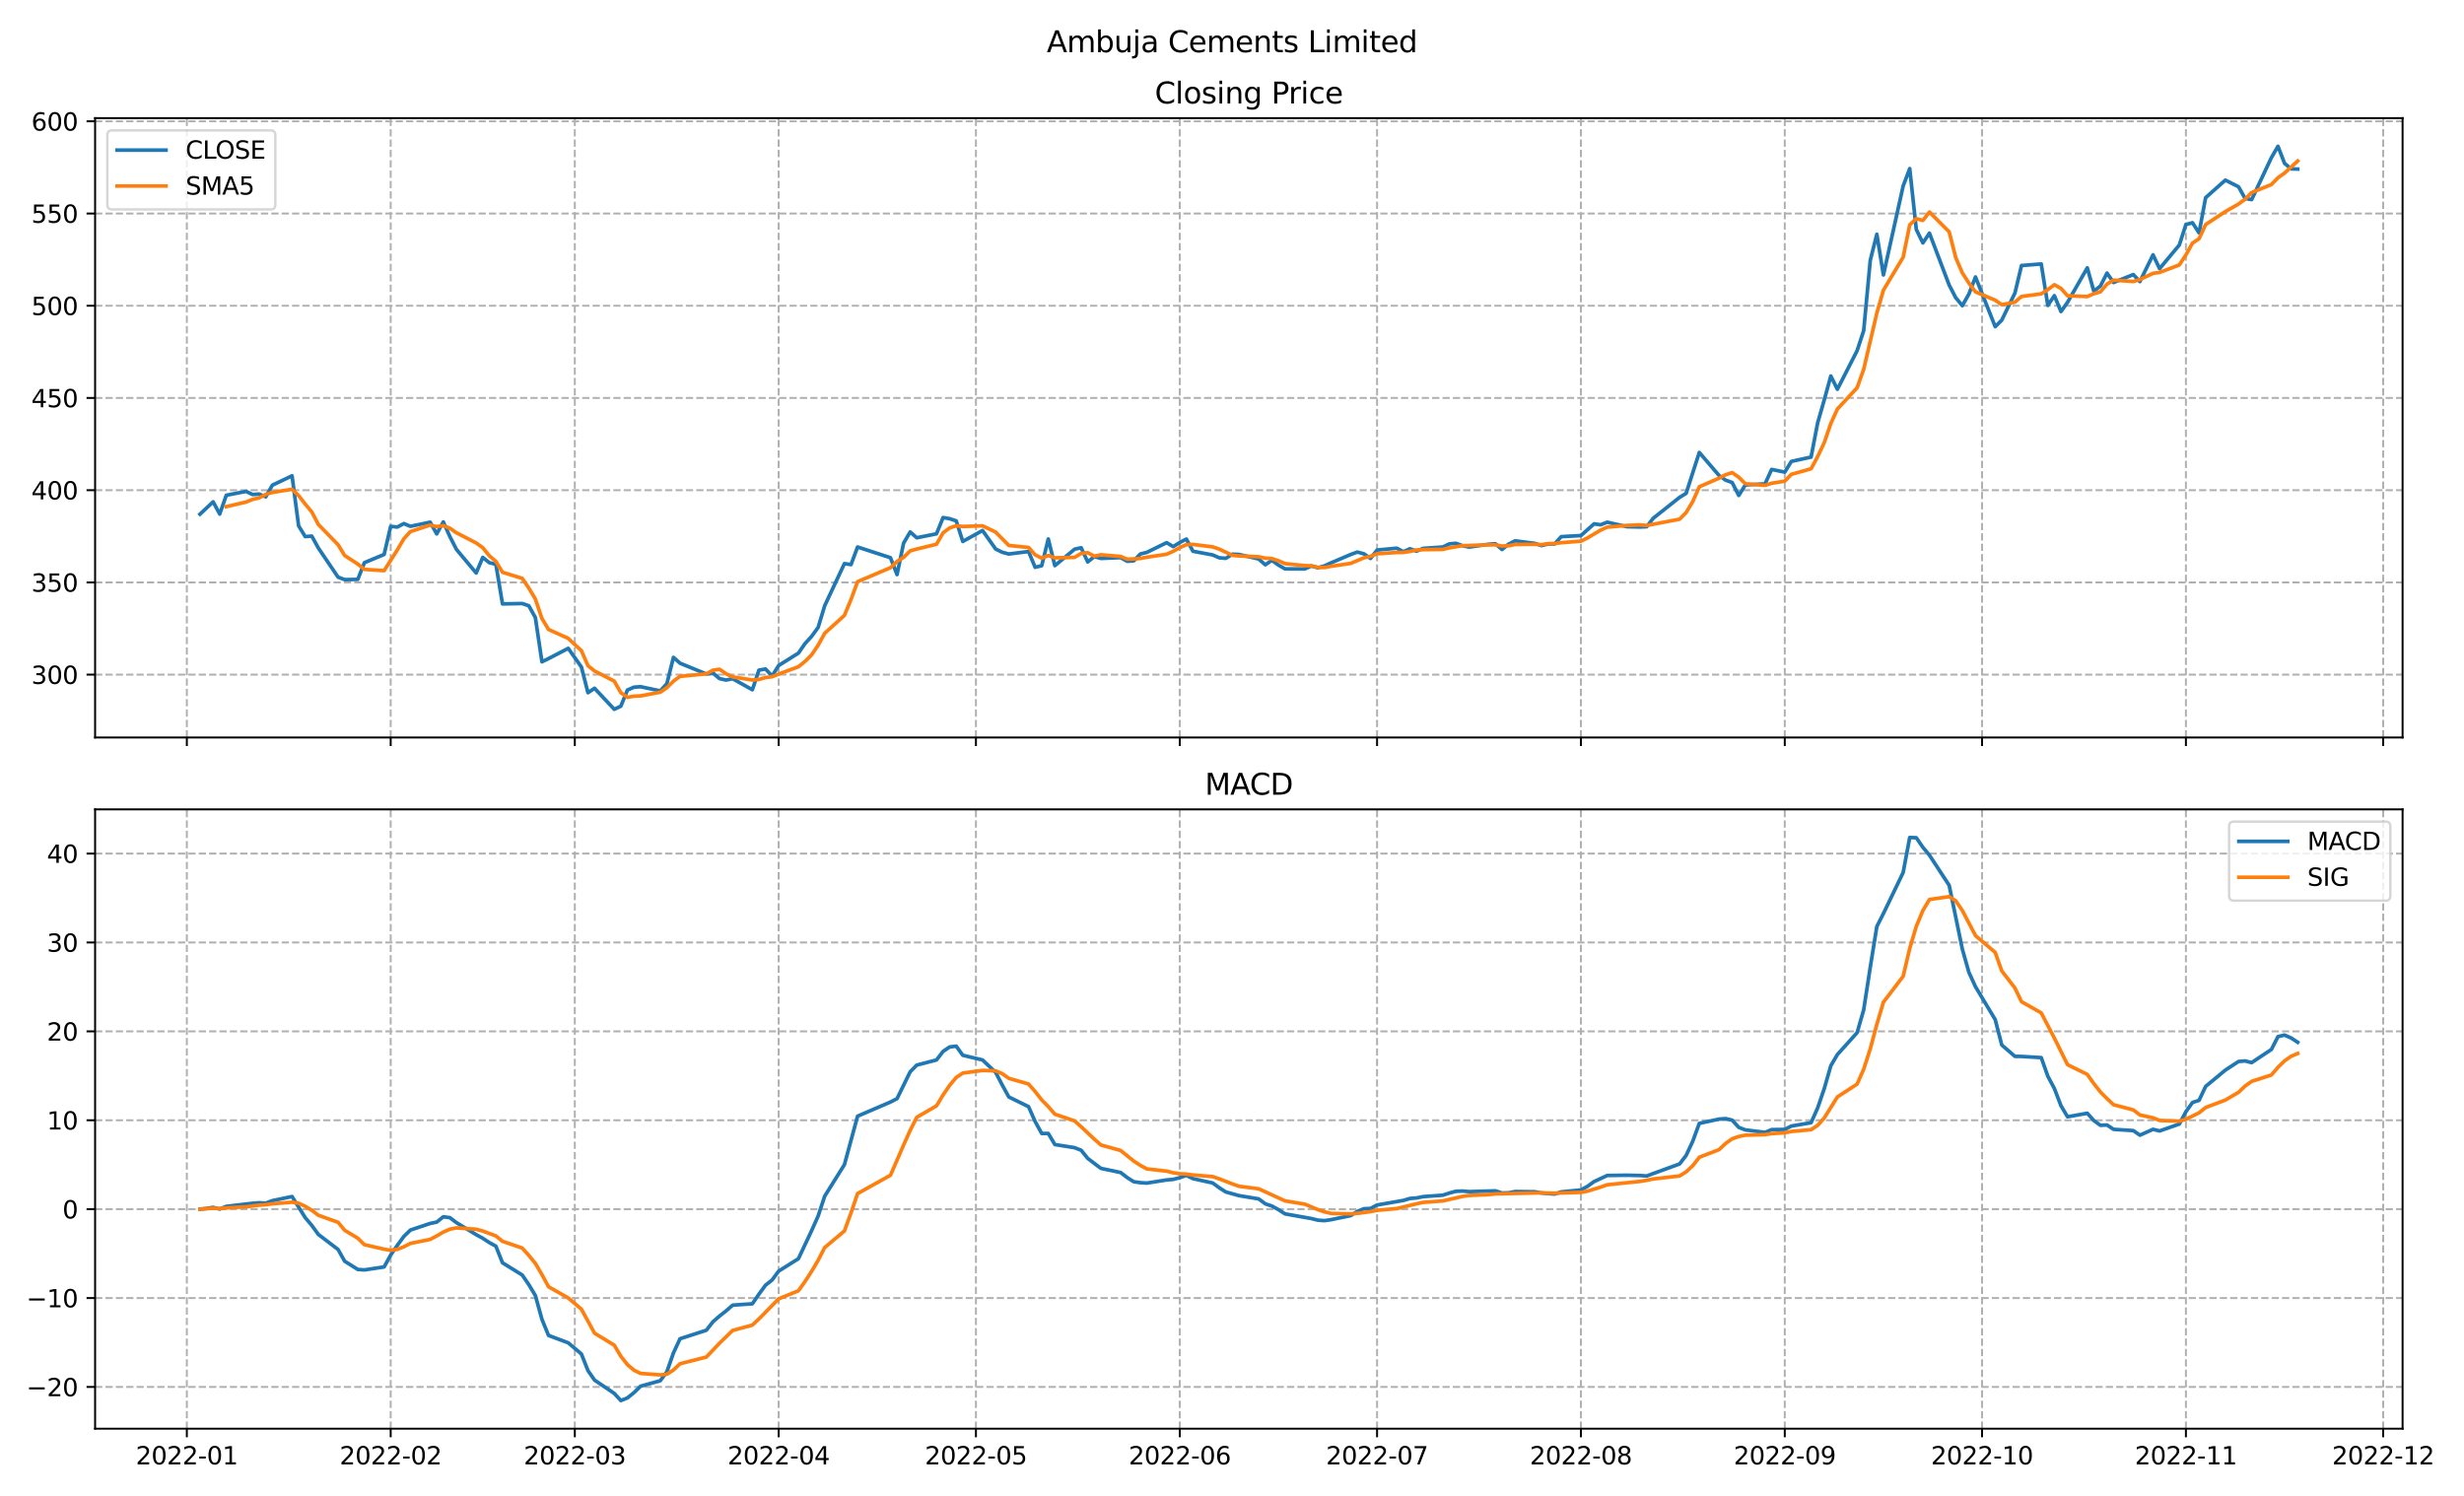 <?xml version="1.0" encoding="utf-8" standalone="no"?>
<!DOCTYPE svg PUBLIC "-//W3C//DTD SVG 1.1//EN"
  "http://www.w3.org/Graphics/SVG/1.1/DTD/svg11.dtd">
<svg xmlns:xlink="http://www.w3.org/1999/xlink" width="1008pt" height="612pt" viewBox="0 0 1008 612" xmlns="http://www.w3.org/2000/svg" version="1.1">
 <defs>
  <style type="text/css">*{stroke-linejoin: round; stroke-linecap: butt}</style>
 </defs>
 <g id="figure_1">
  <g id="patch_1">
   <path d="M 0 612 
L 1008 612 
L 1008 0 
L 0 0 
z
" style="fill: #ffffff"/>
  </g>
  <g id="axes_1">
   <g id="patch_2">
    <path d="M 38.905 301.718 
L 982.876 301.718 
L 982.876 48.332 
L 38.905 48.332 
z
" style="fill: #ffffff"/>
   </g>
   <g id="matplotlib.axis_1">
    <g id="xtick_1">
     <g id="line2d_1">
      <path d="M 76.432 301.718 
L 76.432 48.332 
" clip-path="url(#pc872405762)" style="fill: none; stroke-dasharray: 2.96,1.28; stroke-dashoffset: 0; stroke: #b0b0b0; stroke-width: 0.8"/>
     </g>
     <g id="line2d_2">
      <defs>
       <path id="m2c96f8e963" d="M 0 0 
L 0 3.5 
" style="stroke: #000000; stroke-width: 0.8"/>
      </defs>
      <g>
       <use xlink:href="#m2c96f8e963" x="76.432" y="301.718" style="stroke: #000000; stroke-width: 0.8"/>
      </g>
     </g>
    </g>
    <g id="xtick_2">
     <g id="line2d_3">
      <path d="M 159.827 301.718 
L 159.827 48.332 
" clip-path="url(#pc872405762)" style="fill: none; stroke-dasharray: 2.96,1.28; stroke-dashoffset: 0; stroke: #b0b0b0; stroke-width: 0.8"/>
     </g>
     <g id="line2d_4">
      <g>
       <use xlink:href="#m2c96f8e963" x="159.827" y="301.718" style="stroke: #000000; stroke-width: 0.8"/>
      </g>
     </g>
    </g>
    <g id="xtick_3">
     <g id="line2d_5">
      <path d="M 235.151 301.718 
L 235.151 48.332 
" clip-path="url(#pc872405762)" style="fill: none; stroke-dasharray: 2.96,1.28; stroke-dashoffset: 0; stroke: #b0b0b0; stroke-width: 0.8"/>
     </g>
     <g id="line2d_6">
      <g>
       <use xlink:href="#m2c96f8e963" x="235.151" y="301.718" style="stroke: #000000; stroke-width: 0.8"/>
      </g>
     </g>
    </g>
    <g id="xtick_4">
     <g id="line2d_7">
      <path d="M 318.545 301.718 
L 318.545 48.332 
" clip-path="url(#pc872405762)" style="fill: none; stroke-dasharray: 2.96,1.28; stroke-dashoffset: 0; stroke: #b0b0b0; stroke-width: 0.8"/>
     </g>
     <g id="line2d_8">
      <g>
       <use xlink:href="#m2c96f8e963" x="318.545" y="301.718" style="stroke: #000000; stroke-width: 0.8"/>
      </g>
     </g>
    </g>
    <g id="xtick_5">
     <g id="line2d_9">
      <path d="M 399.249 301.718 
L 399.249 48.332 
" clip-path="url(#pc872405762)" style="fill: none; stroke-dasharray: 2.96,1.28; stroke-dashoffset: 0; stroke: #b0b0b0; stroke-width: 0.8"/>
     </g>
     <g id="line2d_10">
      <g>
       <use xlink:href="#m2c96f8e963" x="399.249" y="301.718" style="stroke: #000000; stroke-width: 0.8"/>
      </g>
     </g>
    </g>
    <g id="xtick_6">
     <g id="line2d_11">
      <path d="M 482.644 301.718 
L 482.644 48.332 
" clip-path="url(#pc872405762)" style="fill: none; stroke-dasharray: 2.96,1.28; stroke-dashoffset: 0; stroke: #b0b0b0; stroke-width: 0.8"/>
     </g>
     <g id="line2d_12">
      <g>
       <use xlink:href="#m2c96f8e963" x="482.644" y="301.718" style="stroke: #000000; stroke-width: 0.8"/>
      </g>
     </g>
    </g>
    <g id="xtick_7">
     <g id="line2d_13">
      <path d="M 563.348 301.718 
L 563.348 48.332 
" clip-path="url(#pc872405762)" style="fill: none; stroke-dasharray: 2.96,1.28; stroke-dashoffset: 0; stroke: #b0b0b0; stroke-width: 0.8"/>
     </g>
     <g id="line2d_14">
      <g>
       <use xlink:href="#m2c96f8e963" x="563.348" y="301.718" style="stroke: #000000; stroke-width: 0.8"/>
      </g>
     </g>
    </g>
    <g id="xtick_8">
     <g id="line2d_15">
      <path d="M 646.743 301.718 
L 646.743 48.332 
" clip-path="url(#pc872405762)" style="fill: none; stroke-dasharray: 2.96,1.28; stroke-dashoffset: 0; stroke: #b0b0b0; stroke-width: 0.8"/>
     </g>
     <g id="line2d_16">
      <g>
       <use xlink:href="#m2c96f8e963" x="646.743" y="301.718" style="stroke: #000000; stroke-width: 0.8"/>
      </g>
     </g>
    </g>
    <g id="xtick_9">
     <g id="line2d_17">
      <path d="M 730.137 301.718 
L 730.137 48.332 
" clip-path="url(#pc872405762)" style="fill: none; stroke-dasharray: 2.96,1.28; stroke-dashoffset: 0; stroke: #b0b0b0; stroke-width: 0.8"/>
     </g>
     <g id="line2d_18">
      <g>
       <use xlink:href="#m2c96f8e963" x="730.137" y="301.718" style="stroke: #000000; stroke-width: 0.8"/>
      </g>
     </g>
    </g>
    <g id="xtick_10">
     <g id="line2d_19">
      <path d="M 810.841 301.718 
L 810.841 48.332 
" clip-path="url(#pc872405762)" style="fill: none; stroke-dasharray: 2.96,1.28; stroke-dashoffset: 0; stroke: #b0b0b0; stroke-width: 0.8"/>
     </g>
     <g id="line2d_20">
      <g>
       <use xlink:href="#m2c96f8e963" x="810.841" y="301.718" style="stroke: #000000; stroke-width: 0.8"/>
      </g>
     </g>
    </g>
    <g id="xtick_11">
     <g id="line2d_21">
      <path d="M 894.236 301.718 
L 894.236 48.332 
" clip-path="url(#pc872405762)" style="fill: none; stroke-dasharray: 2.96,1.28; stroke-dashoffset: 0; stroke: #b0b0b0; stroke-width: 0.8"/>
     </g>
     <g id="line2d_22">
      <g>
       <use xlink:href="#m2c96f8e963" x="894.236" y="301.718" style="stroke: #000000; stroke-width: 0.8"/>
      </g>
     </g>
    </g>
    <g id="xtick_12">
     <g id="line2d_23">
      <path d="M 974.94 301.718 
L 974.94 48.332 
" clip-path="url(#pc872405762)" style="fill: none; stroke-dasharray: 2.96,1.28; stroke-dashoffset: 0; stroke: #b0b0b0; stroke-width: 0.8"/>
     </g>
     <g id="line2d_24">
      <g>
       <use xlink:href="#m2c96f8e963" x="974.94" y="301.718" style="stroke: #000000; stroke-width: 0.8"/>
      </g>
     </g>
    </g>
   </g>
   <g id="matplotlib.axis_2">
    <g id="ytick_1">
     <g id="line2d_25">
      <path d="M 38.905 276.013 
L 982.876 276.013 
" clip-path="url(#pc872405762)" style="fill: none; stroke-dasharray: 2.96,1.28; stroke-dashoffset: 0; stroke: #b0b0b0; stroke-width: 0.8"/>
     </g>
     <g id="line2d_26">
      <defs>
       <path id="m411f228628" d="M 0 0 
L -3.5 0 
" style="stroke: #000000; stroke-width: 0.8"/>
      </defs>
      <g>
       <use xlink:href="#m411f228628" x="38.905" y="276.013" style="stroke: #000000; stroke-width: 0.8"/>
      </g>
     </g>
     <g id="text_1">
      <!-- 300 -->
      <g transform="translate(12.817 279.812)scale(0.1 -0.1)">
       <defs>
        <path id="DejaVuSans-33" d="M 2597 2516 
Q 3050 2419 3304 2112 
Q 3559 1806 3559 1356 
Q 3559 666 3084 287 
Q 2609 -91 1734 -91 
Q 1441 -91 1130 -33 
Q 819 25 488 141 
L 488 750 
Q 750 597 1062 519 
Q 1375 441 1716 441 
Q 2309 441 2620 675 
Q 2931 909 2931 1356 
Q 2931 1769 2642 2001 
Q 2353 2234 1838 2234 
L 1294 2234 
L 1294 2753 
L 1863 2753 
Q 2328 2753 2575 2939 
Q 2822 3125 2822 3475 
Q 2822 3834 2567 4026 
Q 2313 4219 1838 4219 
Q 1578 4219 1281 4162 
Q 984 4106 628 3988 
L 628 4550 
Q 988 4650 1302 4700 
Q 1616 4750 1894 4750 
Q 2613 4750 3031 4423 
Q 3450 4097 3450 3541 
Q 3450 3153 3228 2886 
Q 3006 2619 2597 2516 
z
" transform="scale(0.016)"/>
        <path id="DejaVuSans-30" d="M 2034 4250 
Q 1547 4250 1301 3770 
Q 1056 3291 1056 2328 
Q 1056 1369 1301 889 
Q 1547 409 2034 409 
Q 2525 409 2770 889 
Q 3016 1369 3016 2328 
Q 3016 3291 2770 3770 
Q 2525 4250 2034 4250 
z
M 2034 4750 
Q 2819 4750 3233 4129 
Q 3647 3509 3647 2328 
Q 3647 1150 3233 529 
Q 2819 -91 2034 -91 
Q 1250 -91 836 529 
Q 422 1150 422 2328 
Q 422 3509 836 4129 
Q 1250 4750 2034 4750 
z
" transform="scale(0.016)"/>
       </defs>
       <use xlink:href="#DejaVuSans-33"/>
       <use xlink:href="#DejaVuSans-30" x="63.623"/>
       <use xlink:href="#DejaVuSans-30" x="127.246"/>
      </g>
     </g>
    </g>
    <g id="ytick_2">
     <g id="line2d_27">
      <path d="M 38.905 238.282 
L 982.876 238.282 
" clip-path="url(#pc872405762)" style="fill: none; stroke-dasharray: 2.96,1.28; stroke-dashoffset: 0; stroke: #b0b0b0; stroke-width: 0.8"/>
     </g>
     <g id="line2d_28">
      <g>
       <use xlink:href="#m411f228628" x="38.905" y="238.282" style="stroke: #000000; stroke-width: 0.8"/>
      </g>
     </g>
     <g id="text_2">
      <!-- 350 -->
      <g transform="translate(12.817 242.081)scale(0.1 -0.1)">
       <defs>
        <path id="DejaVuSans-35" d="M 691 4666 
L 3169 4666 
L 3169 4134 
L 1269 4134 
L 1269 2991 
Q 1406 3038 1543 3061 
Q 1681 3084 1819 3084 
Q 2600 3084 3056 2656 
Q 3513 2228 3513 1497 
Q 3513 744 3044 326 
Q 2575 -91 1722 -91 
Q 1428 -91 1123 -41 
Q 819 9 494 109 
L 494 744 
Q 775 591 1075 516 
Q 1375 441 1709 441 
Q 2250 441 2565 725 
Q 2881 1009 2881 1497 
Q 2881 1984 2565 2268 
Q 2250 2553 1709 2553 
Q 1456 2553 1204 2497 
Q 953 2441 691 2322 
L 691 4666 
z
" transform="scale(0.016)"/>
       </defs>
       <use xlink:href="#DejaVuSans-33"/>
       <use xlink:href="#DejaVuSans-35" x="63.623"/>
       <use xlink:href="#DejaVuSans-30" x="127.246"/>
      </g>
     </g>
    </g>
    <g id="ytick_3">
     <g id="line2d_29">
      <path d="M 38.905 200.55 
L 982.876 200.55 
" clip-path="url(#pc872405762)" style="fill: none; stroke-dasharray: 2.96,1.28; stroke-dashoffset: 0; stroke: #b0b0b0; stroke-width: 0.8"/>
     </g>
     <g id="line2d_30">
      <g>
       <use xlink:href="#m411f228628" x="38.905" y="200.55" style="stroke: #000000; stroke-width: 0.8"/>
      </g>
     </g>
     <g id="text_3">
      <!-- 400 -->
      <g transform="translate(12.817 204.349)scale(0.1 -0.1)">
       <defs>
        <path id="DejaVuSans-34" d="M 2419 4116 
L 825 1625 
L 2419 1625 
L 2419 4116 
z
M 2253 4666 
L 3047 4666 
L 3047 1625 
L 3713 1625 
L 3713 1100 
L 3047 1100 
L 3047 0 
L 2419 0 
L 2419 1100 
L 313 1100 
L 313 1709 
L 2253 4666 
z
" transform="scale(0.016)"/>
       </defs>
       <use xlink:href="#DejaVuSans-34"/>
       <use xlink:href="#DejaVuSans-30" x="63.623"/>
       <use xlink:href="#DejaVuSans-30" x="127.246"/>
      </g>
     </g>
    </g>
    <g id="ytick_4">
     <g id="line2d_31">
      <path d="M 38.905 162.819 
L 982.876 162.819 
" clip-path="url(#pc872405762)" style="fill: none; stroke-dasharray: 2.96,1.28; stroke-dashoffset: 0; stroke: #b0b0b0; stroke-width: 0.8"/>
     </g>
     <g id="line2d_32">
      <g>
       <use xlink:href="#m411f228628" x="38.905" y="162.819" style="stroke: #000000; stroke-width: 0.8"/>
      </g>
     </g>
     <g id="text_4">
      <!-- 450 -->
      <g transform="translate(12.817 166.618)scale(0.1 -0.1)">
       <use xlink:href="#DejaVuSans-34"/>
       <use xlink:href="#DejaVuSans-35" x="63.623"/>
       <use xlink:href="#DejaVuSans-30" x="127.246"/>
      </g>
     </g>
    </g>
    <g id="ytick_5">
     <g id="line2d_33">
      <path d="M 38.905 125.087 
L 982.876 125.087 
" clip-path="url(#pc872405762)" style="fill: none; stroke-dasharray: 2.96,1.28; stroke-dashoffset: 0; stroke: #b0b0b0; stroke-width: 0.8"/>
     </g>
     <g id="line2d_34">
      <g>
       <use xlink:href="#m411f228628" x="38.905" y="125.087" style="stroke: #000000; stroke-width: 0.8"/>
      </g>
     </g>
     <g id="text_5">
      <!-- 500 -->
      <g transform="translate(12.817 128.886)scale(0.1 -0.1)">
       <use xlink:href="#DejaVuSans-35"/>
       <use xlink:href="#DejaVuSans-30" x="63.623"/>
       <use xlink:href="#DejaVuSans-30" x="127.246"/>
      </g>
     </g>
    </g>
    <g id="ytick_6">
     <g id="line2d_35">
      <path d="M 38.905 87.356 
L 982.876 87.356 
" clip-path="url(#pc872405762)" style="fill: none; stroke-dasharray: 2.96,1.28; stroke-dashoffset: 0; stroke: #b0b0b0; stroke-width: 0.8"/>
     </g>
     <g id="line2d_36">
      <g>
       <use xlink:href="#m411f228628" x="38.905" y="87.356" style="stroke: #000000; stroke-width: 0.8"/>
      </g>
     </g>
     <g id="text_6">
      <!-- 550 -->
      <g transform="translate(12.817 91.155)scale(0.1 -0.1)">
       <use xlink:href="#DejaVuSans-35"/>
       <use xlink:href="#DejaVuSans-35" x="63.623"/>
       <use xlink:href="#DejaVuSans-30" x="127.246"/>
      </g>
     </g>
    </g>
    <g id="ytick_7">
     <g id="line2d_37">
      <path d="M 38.905 49.624 
L 982.876 49.624 
" clip-path="url(#pc872405762)" style="fill: none; stroke-dasharray: 2.96,1.28; stroke-dashoffset: 0; stroke: #b0b0b0; stroke-width: 0.8"/>
     </g>
     <g id="line2d_38">
      <g>
       <use xlink:href="#m411f228628" x="38.905" y="49.624" style="stroke: #000000; stroke-width: 0.8"/>
      </g>
     </g>
     <g id="text_7">
      <!-- 600 -->
      <g transform="translate(12.817 53.423)scale(0.1 -0.1)">
       <defs>
        <path id="DejaVuSans-36" d="M 2113 2584 
Q 1688 2584 1439 2293 
Q 1191 2003 1191 1497 
Q 1191 994 1439 701 
Q 1688 409 2113 409 
Q 2538 409 2786 701 
Q 3034 994 3034 1497 
Q 3034 2003 2786 2293 
Q 2538 2584 2113 2584 
z
M 3366 4563 
L 3366 3988 
Q 3128 4100 2886 4159 
Q 2644 4219 2406 4219 
Q 1781 4219 1451 3797 
Q 1122 3375 1075 2522 
Q 1259 2794 1537 2939 
Q 1816 3084 2150 3084 
Q 2853 3084 3261 2657 
Q 3669 2231 3669 1497 
Q 3669 778 3244 343 
Q 2819 -91 2113 -91 
Q 1303 -91 875 529 
Q 447 1150 447 2328 
Q 447 3434 972 4092 
Q 1497 4750 2381 4750 
Q 2619 4750 2861 4703 
Q 3103 4656 3366 4563 
z
" transform="scale(0.016)"/>
       </defs>
       <use xlink:href="#DejaVuSans-36"/>
       <use xlink:href="#DejaVuSans-30" x="63.623"/>
       <use xlink:href="#DejaVuSans-30" x="127.246"/>
      </g>
     </g>
    </g>
   </g>
   <g id="line2d_39">
    <path d="M 81.812 210.36 
L 87.193 205.304 
L 89.883 210.323 
L 92.573 202.625 
L 100.643 201.041 
L 103.334 202.324 
L 106.024 202.135 
L 108.714 203.267 
L 111.404 198.513 
L 119.474 194.664 
L 122.165 215.152 
L 124.855 219.529 
L 127.545 219.34 
L 130.235 224.208 
L 138.305 236.131 
L 140.996 237.15 
L 146.376 237.037 
L 149.066 230.207 
L 157.137 226.849 
L 159.827 215.341 
L 162.517 215.643 
L 165.207 214.209 
L 167.897 215.341 
L 175.968 213.643 
L 178.658 218.435 
L 181.348 213.53 
L 184.038 219.529 
L 186.728 224.774 
L 194.799 234.433 
L 197.489 228.056 
L 200.179 230.207 
L 202.869 230.886 
L 205.559 247.073 
L 213.63 246.922 
L 216.32 247.828 
L 219.01 252.657 
L 221.7 270.769 
L 224.39 269.448 
L 232.461 265.26 
L 237.841 272.882 
L 240.531 283.409 
L 243.221 281.597 
L 251.292 290.2 
L 253.982 288.917 
L 256.672 282.314 
L 259.362 281.145 
L 262.052 280.956 
L 270.123 282.654 
L 272.813 279.711 
L 275.503 268.957 
L 278.193 271.335 
L 288.954 275.749 
L 291.644 275.334 
L 294.334 277.636 
L 297.024 278.239 
L 299.714 277.673 
L 307.785 282.201 
L 310.475 274.164 
L 313.165 273.712 
L 315.855 276.579 
L 318.545 272.278 
L 326.616 267.222 
L 329.306 263.335 
L 331.996 260.392 
L 334.686 256.695 
L 337.376 247.828 
L 345.447 230.584 
L 348.137 231 
L 350.827 223.793 
L 364.278 228.17 
L 366.968 235.075 
L 369.658 222.208 
L 372.348 217.643 
L 375.038 220.02 
L 383.109 218.397 
L 385.799 211.756 
L 388.489 212.209 
L 391.179 213.115 
L 393.869 221.529 
L 401.94 217.039 
L 407.32 224.623 
L 410.01 225.944 
L 412.7 226.66 
L 420.771 225.642 
L 423.461 232.094 
L 426.151 231.452 
L 428.841 220.51 
L 431.531 231.415 
L 439.602 224.698 
L 442.292 224.095 
L 444.982 229.905 
L 447.672 227.717 
L 450.362 228.472 
L 458.433 228.132 
L 461.123 229.641 
L 463.813 229.453 
L 466.503 226.66 
L 469.193 225.981 
L 477.264 222.019 
L 479.954 223.642 
L 482.644 221.944 
L 485.334 220.548 
L 488.024 225.528 
L 496.095 227.038 
L 498.785 228.207 
L 501.475 228.434 
L 504.165 226.736 
L 506.855 226.849 
L 514.926 228.698 
L 517.616 231.075 
L 520.306 229.264 
L 522.996 231.188 
L 525.686 232.735 
L 533.757 232.773 
L 536.447 231.566 
L 539.137 232.282 
L 541.827 231.528 
L 544.517 230.283 
L 552.588 226.849 
L 555.278 225.868 
L 557.968 226.585 
L 560.658 228.472 
L 563.348 225.038 
L 571.419 224.283 
L 574.109 225.717 
L 576.799 224.51 
L 579.489 225.491 
L 582.179 224.359 
L 590.25 223.793 
L 592.94 222.51 
L 595.63 222.284 
L 598.32 223.265 
L 601.01 223.831 
L 609.081 222.661 
L 611.771 222.472 
L 614.461 224.812 
L 617.151 222.623 
L 619.841 221.265 
L 627.912 222.321 
L 630.602 223.227 
L 633.292 222.548 
L 635.982 222.548 
L 638.672 219.567 
L 646.743 219.114 
L 652.123 214.322 
L 654.813 214.7 
L 657.503 213.643 
L 665.574 215.492 
L 670.954 215.605 
L 673.644 215.492 
L 676.334 212.021 
L 687.095 203.493 
L 689.785 201.833 
L 695.165 185.118 
L 703.236 194.513 
L 705.926 196.437 
L 708.616 197.418 
L 711.306 202.701 
L 713.996 198.4 
L 722.067 197.947 
L 724.757 192.061 
L 730.137 193.155 
L 732.827 188.778 
L 740.898 187.005 
L 743.588 173.006 
L 746.278 163.649 
L 748.968 153.839 
L 751.658 159.272 
L 759.729 143.462 
L 762.419 135.275 
L 765.109 106.523 
L 767.799 95.845 
L 770.489 112.485 
L 778.56 76.112 
L 781.25 68.98 
L 783.94 93.883 
L 786.63 99.392 
L 789.32 95.392 
L 797.391 116.635 
L 800.081 121.805 
L 802.771 125.049 
L 805.461 120.295 
L 808.151 113.315 
L 816.222 133.652 
L 818.912 130.973 
L 824.292 119.88 
L 826.982 108.636 
L 835.053 107.995 
L 837.743 124.936 
L 840.433 120.974 
L 843.123 127.464 
L 845.813 123.691 
L 853.884 109.58 
L 856.574 119.163 
L 859.264 117.013 
L 861.954 111.73 
L 864.644 115.579 
L 872.715 112.334 
L 875.405 115.202 
L 880.785 104.259 
L 883.475 109.919 
L 891.546 100.222 
L 894.236 91.846 
L 896.926 91.129 
L 899.616 95.279 
L 902.306 80.866 
L 910.377 73.697 
L 915.757 76.414 
L 918.447 81.205 
L 921.137 81.658 
L 929.208 64.49 
L 931.898 59.849 
L 934.588 66.83 
L 937.278 69.094 
L 939.968 69.169 
L 939.968 69.169 
" clip-path="url(#pc872405762)" style="fill: none; stroke: #1f77b4; stroke-width: 1.5; stroke-linecap: square"/>
   </g>
   <g id="line2d_40">
    <path d="M 92.573 207.274 
L 100.643 205.41 
L 103.334 204.323 
L 106.024 203.689 
L 108.714 202.278 
L 111.404 201.456 
L 119.474 200.18 
L 122.165 202.746 
L 124.855 206.225 
L 127.545 209.44 
L 130.235 214.579 
L 138.305 222.872 
L 140.996 227.272 
L 146.376 230.773 
L 149.066 232.946 
L 157.137 233.475 
L 162.517 225.015 
L 165.207 220.45 
L 167.897 217.477 
L 175.968 214.835 
L 178.658 215.454 
L 181.348 215.032 
L 184.038 216.096 
L 186.728 217.982 
L 194.799 222.14 
L 197.489 224.064 
L 200.179 227.4 
L 202.869 229.671 
L 205.559 234.131 
L 213.63 236.629 
L 216.32 240.583 
L 219.01 245.073 
L 221.7 253.05 
L 224.39 257.525 
L 232.461 261.192 
L 237.841 266.203 
L 240.531 272.353 
L 243.221 274.519 
L 251.292 278.67 
L 253.982 283.401 
L 256.672 285.288 
L 259.362 284.835 
L 262.052 284.707 
L 270.123 283.197 
L 272.813 281.356 
L 275.503 278.685 
L 278.193 276.723 
L 288.954 275.681 
L 291.644 274.217 
L 294.334 273.802 
L 297.024 275.659 
L 299.714 276.926 
L 307.785 278.217 
L 310.475 277.983 
L 313.165 277.198 
L 315.855 276.866 
L 318.545 275.787 
L 326.616 272.791 
L 329.306 270.625 
L 331.996 267.961 
L 334.686 263.984 
L 337.376 259.094 
L 345.447 251.767 
L 348.137 245.3 
L 350.827 237.98 
L 364.278 232.275 
L 366.968 229.724 
L 369.658 228.049 
L 372.348 225.378 
L 375.038 224.623 
L 383.109 222.668 
L 385.799 218.005 
L 388.489 216.005 
L 391.179 215.099 
L 393.869 215.401 
L 401.94 215.13 
L 407.32 217.703 
L 412.7 223.159 
L 420.771 223.981 
L 423.461 226.992 
L 426.151 228.358 
L 428.841 227.272 
L 431.531 228.222 
L 439.602 228.034 
L 442.292 226.434 
L 444.982 226.125 
L 447.672 227.566 
L 450.362 226.977 
L 458.433 227.664 
L 461.123 228.773 
L 463.813 228.683 
L 466.503 228.472 
L 469.193 227.973 
L 477.264 226.751 
L 479.954 225.551 
L 482.644 224.049 
L 485.334 222.827 
L 488.024 222.736 
L 496.095 223.74 
L 498.785 224.653 
L 504.165 227.189 
L 506.855 227.453 
L 514.926 227.785 
L 517.616 228.358 
L 520.306 228.524 
L 522.996 229.415 
L 525.686 230.592 
L 533.757 231.407 
L 536.447 231.505 
L 539.137 232.109 
L 541.827 232.177 
L 544.517 231.686 
L 552.588 230.501 
L 557.968 228.222 
L 560.658 227.611 
L 563.348 226.562 
L 571.419 226.049 
L 574.109 226.019 
L 576.799 225.604 
L 579.489 225.008 
L 582.179 224.872 
L 590.25 224.774 
L 592.94 224.132 
L 598.32 223.242 
L 609.081 222.91 
L 611.771 222.902 
L 614.461 223.408 
L 617.151 223.28 
L 619.841 222.767 
L 627.912 222.699 
L 630.602 222.85 
L 633.292 222.397 
L 635.982 222.382 
L 638.672 222.042 
L 646.743 221.401 
L 649.433 220.088 
L 654.813 216.873 
L 657.503 215.688 
L 665.574 214.964 
L 670.954 214.752 
L 673.644 214.986 
L 687.095 212.421 
L 689.785 209.689 
L 692.475 205.229 
L 695.165 199.154 
L 703.236 195.653 
L 705.926 194.242 
L 708.616 193.359 
L 711.306 195.238 
L 713.996 197.894 
L 722.067 198.581 
L 724.757 197.705 
L 730.137 196.853 
L 732.827 194.068 
L 740.898 191.789 
L 743.588 186.801 
L 746.278 181.118 
L 748.968 173.255 
L 751.658 167.354 
L 759.729 158.646 
L 762.419 151.099 
L 767.799 128.076 
L 770.489 118.718 
L 778.56 105.248 
L 781.25 91.989 
L 783.94 89.461 
L 786.63 90.17 
L 789.32 86.752 
L 797.391 94.857 
L 800.081 105.422 
L 802.771 111.655 
L 805.461 115.835 
L 808.151 119.42 
L 816.222 122.823 
L 818.912 124.657 
L 824.292 123.623 
L 826.982 121.291 
L 835.053 120.227 
L 837.743 118.484 
L 840.433 116.484 
L 843.123 118.001 
L 845.813 121.012 
L 853.884 121.329 
L 856.574 120.175 
L 859.264 119.382 
L 861.954 116.235 
L 864.644 114.613 
L 872.715 115.164 
L 875.405 114.371 
L 880.785 111.821 
L 883.475 111.459 
L 891.546 108.387 
L 894.236 104.29 
L 896.926 99.475 
L 899.616 97.679 
L 902.306 91.868 
L 910.377 86.563 
L 915.757 83.477 
L 918.447 81.492 
L 921.137 78.768 
L 929.208 75.493 
L 931.898 72.723 
L 934.588 70.807 
L 939.968 65.886 
L 939.968 65.886 
" clip-path="url(#pc872405762)" style="fill: none; stroke: #ff7f0e; stroke-width: 1.5; stroke-linecap: square"/>
   </g>
   <g id="patch_3">
    <path d="M 38.905 301.718 
L 38.905 48.332 
" style="fill: none; stroke: #000000; stroke-width: 0.8; stroke-linejoin: miter; stroke-linecap: square"/>
   </g>
   <g id="patch_4">
    <path d="M 982.876 301.718 
L 982.876 48.332 
" style="fill: none; stroke: #000000; stroke-width: 0.8; stroke-linejoin: miter; stroke-linecap: square"/>
   </g>
   <g id="patch_5">
    <path d="M 38.905 301.718 
L 982.876 301.718 
" style="fill: none; stroke: #000000; stroke-width: 0.8; stroke-linejoin: miter; stroke-linecap: square"/>
   </g>
   <g id="patch_6">
    <path d="M 38.905 48.332 
L 982.876 48.332 
" style="fill: none; stroke: #000000; stroke-width: 0.8; stroke-linejoin: miter; stroke-linecap: square"/>
   </g>
   <g id="text_8">
    <!-- Closing Price -->
    <g transform="translate(472.414 42.332)scale(0.12 -0.12)">
     <defs>
      <path id="DejaVuSans-43" d="M 4122 4306 
L 4122 3641 
Q 3803 3938 3442 4084 
Q 3081 4231 2675 4231 
Q 1875 4231 1450 3742 
Q 1025 3253 1025 2328 
Q 1025 1406 1450 917 
Q 1875 428 2675 428 
Q 3081 428 3442 575 
Q 3803 722 4122 1019 
L 4122 359 
Q 3791 134 3420 21 
Q 3050 -91 2638 -91 
Q 1578 -91 968 557 
Q 359 1206 359 2328 
Q 359 3453 968 4101 
Q 1578 4750 2638 4750 
Q 3056 4750 3426 4639 
Q 3797 4528 4122 4306 
z
" transform="scale(0.016)"/>
      <path id="DejaVuSans-6c" d="M 603 4863 
L 1178 4863 
L 1178 0 
L 603 0 
L 603 4863 
z
" transform="scale(0.016)"/>
      <path id="DejaVuSans-6f" d="M 1959 3097 
Q 1497 3097 1228 2736 
Q 959 2375 959 1747 
Q 959 1119 1226 758 
Q 1494 397 1959 397 
Q 2419 397 2687 759 
Q 2956 1122 2956 1747 
Q 2956 2369 2687 2733 
Q 2419 3097 1959 3097 
z
M 1959 3584 
Q 2709 3584 3137 3096 
Q 3566 2609 3566 1747 
Q 3566 888 3137 398 
Q 2709 -91 1959 -91 
Q 1206 -91 779 398 
Q 353 888 353 1747 
Q 353 2609 779 3096 
Q 1206 3584 1959 3584 
z
" transform="scale(0.016)"/>
      <path id="DejaVuSans-73" d="M 2834 3397 
L 2834 2853 
Q 2591 2978 2328 3040 
Q 2066 3103 1784 3103 
Q 1356 3103 1142 2972 
Q 928 2841 928 2578 
Q 928 2378 1081 2264 
Q 1234 2150 1697 2047 
L 1894 2003 
Q 2506 1872 2764 1633 
Q 3022 1394 3022 966 
Q 3022 478 2636 193 
Q 2250 -91 1575 -91 
Q 1294 -91 989 -36 
Q 684 19 347 128 
L 347 722 
Q 666 556 975 473 
Q 1284 391 1588 391 
Q 1994 391 2212 530 
Q 2431 669 2431 922 
Q 2431 1156 2273 1281 
Q 2116 1406 1581 1522 
L 1381 1569 
Q 847 1681 609 1914 
Q 372 2147 372 2553 
Q 372 3047 722 3315 
Q 1072 3584 1716 3584 
Q 2034 3584 2315 3537 
Q 2597 3491 2834 3397 
z
" transform="scale(0.016)"/>
      <path id="DejaVuSans-69" d="M 603 3500 
L 1178 3500 
L 1178 0 
L 603 0 
L 603 3500 
z
M 603 4863 
L 1178 4863 
L 1178 4134 
L 603 4134 
L 603 4863 
z
" transform="scale(0.016)"/>
      <path id="DejaVuSans-6e" d="M 3513 2113 
L 3513 0 
L 2938 0 
L 2938 2094 
Q 2938 2591 2744 2837 
Q 2550 3084 2163 3084 
Q 1697 3084 1428 2787 
Q 1159 2491 1159 1978 
L 1159 0 
L 581 0 
L 581 3500 
L 1159 3500 
L 1159 2956 
Q 1366 3272 1645 3428 
Q 1925 3584 2291 3584 
Q 2894 3584 3203 3211 
Q 3513 2838 3513 2113 
z
" transform="scale(0.016)"/>
      <path id="DejaVuSans-67" d="M 2906 1791 
Q 2906 2416 2648 2759 
Q 2391 3103 1925 3103 
Q 1463 3103 1205 2759 
Q 947 2416 947 1791 
Q 947 1169 1205 825 
Q 1463 481 1925 481 
Q 2391 481 2648 825 
Q 2906 1169 2906 1791 
z
M 3481 434 
Q 3481 -459 3084 -895 
Q 2688 -1331 1869 -1331 
Q 1566 -1331 1297 -1286 
Q 1028 -1241 775 -1147 
L 775 -588 
Q 1028 -725 1275 -790 
Q 1522 -856 1778 -856 
Q 2344 -856 2625 -561 
Q 2906 -266 2906 331 
L 2906 616 
Q 2728 306 2450 153 
Q 2172 0 1784 0 
Q 1141 0 747 490 
Q 353 981 353 1791 
Q 353 2603 747 3093 
Q 1141 3584 1784 3584 
Q 2172 3584 2450 3431 
Q 2728 3278 2906 2969 
L 2906 3500 
L 3481 3500 
L 3481 434 
z
" transform="scale(0.016)"/>
      <path id="DejaVuSans-20" transform="scale(0.016)"/>
      <path id="DejaVuSans-50" d="M 1259 4147 
L 1259 2394 
L 2053 2394 
Q 2494 2394 2734 2622 
Q 2975 2850 2975 3272 
Q 2975 3691 2734 3919 
Q 2494 4147 2053 4147 
L 1259 4147 
z
M 628 4666 
L 2053 4666 
Q 2838 4666 3239 4311 
Q 3641 3956 3641 3272 
Q 3641 2581 3239 2228 
Q 2838 1875 2053 1875 
L 1259 1875 
L 1259 0 
L 628 0 
L 628 4666 
z
" transform="scale(0.016)"/>
      <path id="DejaVuSans-72" d="M 2631 2963 
Q 2534 3019 2420 3045 
Q 2306 3072 2169 3072 
Q 1681 3072 1420 2755 
Q 1159 2438 1159 1844 
L 1159 0 
L 581 0 
L 581 3500 
L 1159 3500 
L 1159 2956 
Q 1341 3275 1631 3429 
Q 1922 3584 2338 3584 
Q 2397 3584 2469 3576 
Q 2541 3569 2628 3553 
L 2631 2963 
z
" transform="scale(0.016)"/>
      <path id="DejaVuSans-63" d="M 3122 3366 
L 3122 2828 
Q 2878 2963 2633 3030 
Q 2388 3097 2138 3097 
Q 1578 3097 1268 2742 
Q 959 2388 959 1747 
Q 959 1106 1268 751 
Q 1578 397 2138 397 
Q 2388 397 2633 464 
Q 2878 531 3122 666 
L 3122 134 
Q 2881 22 2623 -34 
Q 2366 -91 2075 -91 
Q 1284 -91 818 406 
Q 353 903 353 1747 
Q 353 2603 823 3093 
Q 1294 3584 2113 3584 
Q 2378 3584 2631 3529 
Q 2884 3475 3122 3366 
z
" transform="scale(0.016)"/>
      <path id="DejaVuSans-65" d="M 3597 1894 
L 3597 1613 
L 953 1613 
Q 991 1019 1311 708 
Q 1631 397 2203 397 
Q 2534 397 2845 478 
Q 3156 559 3463 722 
L 3463 178 
Q 3153 47 2828 -22 
Q 2503 -91 2169 -91 
Q 1331 -91 842 396 
Q 353 884 353 1716 
Q 353 2575 817 3079 
Q 1281 3584 2069 3584 
Q 2775 3584 3186 3129 
Q 3597 2675 3597 1894 
z
M 3022 2063 
Q 3016 2534 2758 2815 
Q 2500 3097 2075 3097 
Q 1594 3097 1305 2825 
Q 1016 2553 972 2059 
L 3022 2063 
z
" transform="scale(0.016)"/>
     </defs>
     <use xlink:href="#DejaVuSans-43"/>
     <use xlink:href="#DejaVuSans-6c" x="69.824"/>
     <use xlink:href="#DejaVuSans-6f" x="97.607"/>
     <use xlink:href="#DejaVuSans-73" x="158.789"/>
     <use xlink:href="#DejaVuSans-69" x="210.889"/>
     <use xlink:href="#DejaVuSans-6e" x="238.672"/>
     <use xlink:href="#DejaVuSans-67" x="302.051"/>
     <use xlink:href="#DejaVuSans-20" x="365.527"/>
     <use xlink:href="#DejaVuSans-50" x="397.314"/>
     <use xlink:href="#DejaVuSans-72" x="455.867"/>
     <use xlink:href="#DejaVuSans-69" x="496.98"/>
     <use xlink:href="#DejaVuSans-63" x="524.764"/>
     <use xlink:href="#DejaVuSans-65" x="579.744"/>
    </g>
   </g>
   <g id="legend_1">
    <g id="patch_7">
     <path d="M 45.905 85.688 
L 110.636 85.688 
Q 112.636 85.688 112.636 83.688 
L 112.636 55.332 
Q 112.636 53.332 110.636 53.332 
L 45.905 53.332 
Q 43.905 53.332 43.905 55.332 
L 43.905 83.688 
Q 43.905 85.688 45.905 85.688 
z
" style="fill: #ffffff; opacity: 0.8; stroke: #cccccc; stroke-linejoin: miter"/>
    </g>
    <g id="line2d_41">
     <path d="M 47.905 61.43 
L 57.905 61.43 
L 67.905 61.43 
" style="fill: none; stroke: #1f77b4; stroke-width: 1.5; stroke-linecap: square"/>
    </g>
    <g id="text_9">
     <!-- CLOSE -->
     <g transform="translate(75.905 64.93)scale(0.1 -0.1)">
      <defs>
       <path id="DejaVuSans-4c" d="M 628 4666 
L 1259 4666 
L 1259 531 
L 3531 531 
L 3531 0 
L 628 0 
L 628 4666 
z
" transform="scale(0.016)"/>
       <path id="DejaVuSans-4f" d="M 2522 4238 
Q 1834 4238 1429 3725 
Q 1025 3213 1025 2328 
Q 1025 1447 1429 934 
Q 1834 422 2522 422 
Q 3209 422 3611 934 
Q 4013 1447 4013 2328 
Q 4013 3213 3611 3725 
Q 3209 4238 2522 4238 
z
M 2522 4750 
Q 3503 4750 4090 4092 
Q 4678 3434 4678 2328 
Q 4678 1225 4090 567 
Q 3503 -91 2522 -91 
Q 1538 -91 948 565 
Q 359 1222 359 2328 
Q 359 3434 948 4092 
Q 1538 4750 2522 4750 
z
" transform="scale(0.016)"/>
       <path id="DejaVuSans-53" d="M 3425 4513 
L 3425 3897 
Q 3066 4069 2747 4153 
Q 2428 4238 2131 4238 
Q 1616 4238 1336 4038 
Q 1056 3838 1056 3469 
Q 1056 3159 1242 3001 
Q 1428 2844 1947 2747 
L 2328 2669 
Q 3034 2534 3370 2195 
Q 3706 1856 3706 1288 
Q 3706 609 3251 259 
Q 2797 -91 1919 -91 
Q 1588 -91 1214 -16 
Q 841 59 441 206 
L 441 856 
Q 825 641 1194 531 
Q 1563 422 1919 422 
Q 2459 422 2753 634 
Q 3047 847 3047 1241 
Q 3047 1584 2836 1778 
Q 2625 1972 2144 2069 
L 1759 2144 
Q 1053 2284 737 2584 
Q 422 2884 422 3419 
Q 422 4038 858 4394 
Q 1294 4750 2059 4750 
Q 2388 4750 2728 4690 
Q 3069 4631 3425 4513 
z
" transform="scale(0.016)"/>
       <path id="DejaVuSans-45" d="M 628 4666 
L 3578 4666 
L 3578 4134 
L 1259 4134 
L 1259 2753 
L 3481 2753 
L 3481 2222 
L 1259 2222 
L 1259 531 
L 3634 531 
L 3634 0 
L 628 0 
L 628 4666 
z
" transform="scale(0.016)"/>
      </defs>
      <use xlink:href="#DejaVuSans-43"/>
      <use xlink:href="#DejaVuSans-4c" x="69.824"/>
      <use xlink:href="#DejaVuSans-4f" x="121.912"/>
      <use xlink:href="#DejaVuSans-53" x="200.623"/>
      <use xlink:href="#DejaVuSans-45" x="264.1"/>
     </g>
    </g>
    <g id="line2d_42">
     <path d="M 47.905 76.108 
L 57.905 76.108 
L 67.905 76.108 
" style="fill: none; stroke: #ff7f0e; stroke-width: 1.5; stroke-linecap: square"/>
    </g>
    <g id="text_10">
     <!-- SMA5 -->
     <g transform="translate(75.905 79.608)scale(0.1 -0.1)">
      <defs>
       <path id="DejaVuSans-4d" d="M 628 4666 
L 1569 4666 
L 2759 1491 
L 3956 4666 
L 4897 4666 
L 4897 0 
L 4281 0 
L 4281 4097 
L 3078 897 
L 2444 897 
L 1241 4097 
L 1241 0 
L 628 0 
L 628 4666 
z
" transform="scale(0.016)"/>
       <path id="DejaVuSans-41" d="M 2188 4044 
L 1331 1722 
L 3047 1722 
L 2188 4044 
z
M 1831 4666 
L 2547 4666 
L 4325 0 
L 3669 0 
L 3244 1197 
L 1141 1197 
L 716 0 
L 50 0 
L 1831 4666 
z
" transform="scale(0.016)"/>
      </defs>
      <use xlink:href="#DejaVuSans-53"/>
      <use xlink:href="#DejaVuSans-4d" x="63.477"/>
      <use xlink:href="#DejaVuSans-41" x="149.756"/>
      <use xlink:href="#DejaVuSans-35" x="218.164"/>
     </g>
    </g>
   </g>
  </g>
  <g id="axes_2">
   <g id="patch_8">
    <path d="M 38.905 584.522 
L 982.876 584.522 
L 982.876 331.136 
L 38.905 331.136 
z
" style="fill: #ffffff"/>
   </g>
   <g id="matplotlib.axis_3">
    <g id="xtick_13">
     <g id="line2d_43">
      <path d="M 76.432 584.522 
L 76.432 331.136 
" clip-path="url(#p7afd5b75ea)" style="fill: none; stroke-dasharray: 2.96,1.28; stroke-dashoffset: 0; stroke: #b0b0b0; stroke-width: 0.8"/>
     </g>
     <g id="line2d_44">
      <g>
       <use xlink:href="#m2c96f8e963" x="76.432" y="584.522" style="stroke: #000000; stroke-width: 0.8"/>
      </g>
     </g>
     <g id="text_11">
      <!-- 2022-01 -->
      <g transform="translate(55.541 599.12)scale(0.1 -0.1)">
       <defs>
        <path id="DejaVuSans-32" d="M 1228 531 
L 3431 531 
L 3431 0 
L 469 0 
L 469 531 
Q 828 903 1448 1529 
Q 2069 2156 2228 2338 
Q 2531 2678 2651 2914 
Q 2772 3150 2772 3378 
Q 2772 3750 2511 3984 
Q 2250 4219 1831 4219 
Q 1534 4219 1204 4116 
Q 875 4013 500 3803 
L 500 4441 
Q 881 4594 1212 4672 
Q 1544 4750 1819 4750 
Q 2544 4750 2975 4387 
Q 3406 4025 3406 3419 
Q 3406 3131 3298 2873 
Q 3191 2616 2906 2266 
Q 2828 2175 2409 1742 
Q 1991 1309 1228 531 
z
" transform="scale(0.016)"/>
        <path id="DejaVuSans-2d" d="M 313 2009 
L 1997 2009 
L 1997 1497 
L 313 1497 
L 313 2009 
z
" transform="scale(0.016)"/>
        <path id="DejaVuSans-31" d="M 794 531 
L 1825 531 
L 1825 4091 
L 703 3866 
L 703 4441 
L 1819 4666 
L 2450 4666 
L 2450 531 
L 3481 531 
L 3481 0 
L 794 0 
L 794 531 
z
" transform="scale(0.016)"/>
       </defs>
       <use xlink:href="#DejaVuSans-32"/>
       <use xlink:href="#DejaVuSans-30" x="63.623"/>
       <use xlink:href="#DejaVuSans-32" x="127.246"/>
       <use xlink:href="#DejaVuSans-32" x="190.869"/>
       <use xlink:href="#DejaVuSans-2d" x="254.492"/>
       <use xlink:href="#DejaVuSans-30" x="290.576"/>
       <use xlink:href="#DejaVuSans-31" x="354.199"/>
      </g>
     </g>
    </g>
    <g id="xtick_14">
     <g id="line2d_45">
      <path d="M 159.827 584.522 
L 159.827 331.136 
" clip-path="url(#p7afd5b75ea)" style="fill: none; stroke-dasharray: 2.96,1.28; stroke-dashoffset: 0; stroke: #b0b0b0; stroke-width: 0.8"/>
     </g>
     <g id="line2d_46">
      <g>
       <use xlink:href="#m2c96f8e963" x="159.827" y="584.522" style="stroke: #000000; stroke-width: 0.8"/>
      </g>
     </g>
     <g id="text_12">
      <!-- 2022-02 -->
      <g transform="translate(138.935 599.12)scale(0.1 -0.1)">
       <use xlink:href="#DejaVuSans-32"/>
       <use xlink:href="#DejaVuSans-30" x="63.623"/>
       <use xlink:href="#DejaVuSans-32" x="127.246"/>
       <use xlink:href="#DejaVuSans-32" x="190.869"/>
       <use xlink:href="#DejaVuSans-2d" x="254.492"/>
       <use xlink:href="#DejaVuSans-30" x="290.576"/>
       <use xlink:href="#DejaVuSans-32" x="354.199"/>
      </g>
     </g>
    </g>
    <g id="xtick_15">
     <g id="line2d_47">
      <path d="M 235.151 584.522 
L 235.151 331.136 
" clip-path="url(#p7afd5b75ea)" style="fill: none; stroke-dasharray: 2.96,1.28; stroke-dashoffset: 0; stroke: #b0b0b0; stroke-width: 0.8"/>
     </g>
     <g id="line2d_48">
      <g>
       <use xlink:href="#m2c96f8e963" x="235.151" y="584.522" style="stroke: #000000; stroke-width: 0.8"/>
      </g>
     </g>
     <g id="text_13">
      <!-- 2022-03 -->
      <g transform="translate(214.259 599.12)scale(0.1 -0.1)">
       <use xlink:href="#DejaVuSans-32"/>
       <use xlink:href="#DejaVuSans-30" x="63.623"/>
       <use xlink:href="#DejaVuSans-32" x="127.246"/>
       <use xlink:href="#DejaVuSans-32" x="190.869"/>
       <use xlink:href="#DejaVuSans-2d" x="254.492"/>
       <use xlink:href="#DejaVuSans-30" x="290.576"/>
       <use xlink:href="#DejaVuSans-33" x="354.199"/>
      </g>
     </g>
    </g>
    <g id="xtick_16">
     <g id="line2d_49">
      <path d="M 318.545 584.522 
L 318.545 331.136 
" clip-path="url(#p7afd5b75ea)" style="fill: none; stroke-dasharray: 2.96,1.28; stroke-dashoffset: 0; stroke: #b0b0b0; stroke-width: 0.8"/>
     </g>
     <g id="line2d_50">
      <g>
       <use xlink:href="#m2c96f8e963" x="318.545" y="584.522" style="stroke: #000000; stroke-width: 0.8"/>
      </g>
     </g>
     <g id="text_14">
      <!-- 2022-04 -->
      <g transform="translate(297.654 599.12)scale(0.1 -0.1)">
       <use xlink:href="#DejaVuSans-32"/>
       <use xlink:href="#DejaVuSans-30" x="63.623"/>
       <use xlink:href="#DejaVuSans-32" x="127.246"/>
       <use xlink:href="#DejaVuSans-32" x="190.869"/>
       <use xlink:href="#DejaVuSans-2d" x="254.492"/>
       <use xlink:href="#DejaVuSans-30" x="290.576"/>
       <use xlink:href="#DejaVuSans-34" x="354.199"/>
      </g>
     </g>
    </g>
    <g id="xtick_17">
     <g id="line2d_51">
      <path d="M 399.249 584.522 
L 399.249 331.136 
" clip-path="url(#p7afd5b75ea)" style="fill: none; stroke-dasharray: 2.96,1.28; stroke-dashoffset: 0; stroke: #b0b0b0; stroke-width: 0.8"/>
     </g>
     <g id="line2d_52">
      <g>
       <use xlink:href="#m2c96f8e963" x="399.249" y="584.522" style="stroke: #000000; stroke-width: 0.8"/>
      </g>
     </g>
     <g id="text_15">
      <!-- 2022-05 -->
      <g transform="translate(378.358 599.12)scale(0.1 -0.1)">
       <use xlink:href="#DejaVuSans-32"/>
       <use xlink:href="#DejaVuSans-30" x="63.623"/>
       <use xlink:href="#DejaVuSans-32" x="127.246"/>
       <use xlink:href="#DejaVuSans-32" x="190.869"/>
       <use xlink:href="#DejaVuSans-2d" x="254.492"/>
       <use xlink:href="#DejaVuSans-30" x="290.576"/>
       <use xlink:href="#DejaVuSans-35" x="354.199"/>
      </g>
     </g>
    </g>
    <g id="xtick_18">
     <g id="line2d_53">
      <path d="M 482.644 584.522 
L 482.644 331.136 
" clip-path="url(#p7afd5b75ea)" style="fill: none; stroke-dasharray: 2.96,1.28; stroke-dashoffset: 0; stroke: #b0b0b0; stroke-width: 0.8"/>
     </g>
     <g id="line2d_54">
      <g>
       <use xlink:href="#m2c96f8e963" x="482.644" y="584.522" style="stroke: #000000; stroke-width: 0.8"/>
      </g>
     </g>
     <g id="text_16">
      <!-- 2022-06 -->
      <g transform="translate(461.752 599.12)scale(0.1 -0.1)">
       <use xlink:href="#DejaVuSans-32"/>
       <use xlink:href="#DejaVuSans-30" x="63.623"/>
       <use xlink:href="#DejaVuSans-32" x="127.246"/>
       <use xlink:href="#DejaVuSans-32" x="190.869"/>
       <use xlink:href="#DejaVuSans-2d" x="254.492"/>
       <use xlink:href="#DejaVuSans-30" x="290.576"/>
       <use xlink:href="#DejaVuSans-36" x="354.199"/>
      </g>
     </g>
    </g>
    <g id="xtick_19">
     <g id="line2d_55">
      <path d="M 563.348 584.522 
L 563.348 331.136 
" clip-path="url(#p7afd5b75ea)" style="fill: none; stroke-dasharray: 2.96,1.28; stroke-dashoffset: 0; stroke: #b0b0b0; stroke-width: 0.8"/>
     </g>
     <g id="line2d_56">
      <g>
       <use xlink:href="#m2c96f8e963" x="563.348" y="584.522" style="stroke: #000000; stroke-width: 0.8"/>
      </g>
     </g>
     <g id="text_17">
      <!-- 2022-07 -->
      <g transform="translate(542.457 599.12)scale(0.1 -0.1)">
       <defs>
        <path id="DejaVuSans-37" d="M 525 4666 
L 3525 4666 
L 3525 4397 
L 1831 0 
L 1172 0 
L 2766 4134 
L 525 4134 
L 525 4666 
z
" transform="scale(0.016)"/>
       </defs>
       <use xlink:href="#DejaVuSans-32"/>
       <use xlink:href="#DejaVuSans-30" x="63.623"/>
       <use xlink:href="#DejaVuSans-32" x="127.246"/>
       <use xlink:href="#DejaVuSans-32" x="190.869"/>
       <use xlink:href="#DejaVuSans-2d" x="254.492"/>
       <use xlink:href="#DejaVuSans-30" x="290.576"/>
       <use xlink:href="#DejaVuSans-37" x="354.199"/>
      </g>
     </g>
    </g>
    <g id="xtick_20">
     <g id="line2d_57">
      <path d="M 646.743 584.522 
L 646.743 331.136 
" clip-path="url(#p7afd5b75ea)" style="fill: none; stroke-dasharray: 2.96,1.28; stroke-dashoffset: 0; stroke: #b0b0b0; stroke-width: 0.8"/>
     </g>
     <g id="line2d_58">
      <g>
       <use xlink:href="#m2c96f8e963" x="646.743" y="584.522" style="stroke: #000000; stroke-width: 0.8"/>
      </g>
     </g>
     <g id="text_18">
      <!-- 2022-08 -->
      <g transform="translate(625.851 599.12)scale(0.1 -0.1)">
       <defs>
        <path id="DejaVuSans-38" d="M 2034 2216 
Q 1584 2216 1326 1975 
Q 1069 1734 1069 1313 
Q 1069 891 1326 650 
Q 1584 409 2034 409 
Q 2484 409 2743 651 
Q 3003 894 3003 1313 
Q 3003 1734 2745 1975 
Q 2488 2216 2034 2216 
z
M 1403 2484 
Q 997 2584 770 2862 
Q 544 3141 544 3541 
Q 544 4100 942 4425 
Q 1341 4750 2034 4750 
Q 2731 4750 3128 4425 
Q 3525 4100 3525 3541 
Q 3525 3141 3298 2862 
Q 3072 2584 2669 2484 
Q 3125 2378 3379 2068 
Q 3634 1759 3634 1313 
Q 3634 634 3220 271 
Q 2806 -91 2034 -91 
Q 1263 -91 848 271 
Q 434 634 434 1313 
Q 434 1759 690 2068 
Q 947 2378 1403 2484 
z
M 1172 3481 
Q 1172 3119 1398 2916 
Q 1625 2713 2034 2713 
Q 2441 2713 2670 2916 
Q 2900 3119 2900 3481 
Q 2900 3844 2670 4047 
Q 2441 4250 2034 4250 
Q 1625 4250 1398 4047 
Q 1172 3844 1172 3481 
z
" transform="scale(0.016)"/>
       </defs>
       <use xlink:href="#DejaVuSans-32"/>
       <use xlink:href="#DejaVuSans-30" x="63.623"/>
       <use xlink:href="#DejaVuSans-32" x="127.246"/>
       <use xlink:href="#DejaVuSans-32" x="190.869"/>
       <use xlink:href="#DejaVuSans-2d" x="254.492"/>
       <use xlink:href="#DejaVuSans-30" x="290.576"/>
       <use xlink:href="#DejaVuSans-38" x="354.199"/>
      </g>
     </g>
    </g>
    <g id="xtick_21">
     <g id="line2d_59">
      <path d="M 730.137 584.522 
L 730.137 331.136 
" clip-path="url(#p7afd5b75ea)" style="fill: none; stroke-dasharray: 2.96,1.28; stroke-dashoffset: 0; stroke: #b0b0b0; stroke-width: 0.8"/>
     </g>
     <g id="line2d_60">
      <g>
       <use xlink:href="#m2c96f8e963" x="730.137" y="584.522" style="stroke: #000000; stroke-width: 0.8"/>
      </g>
     </g>
     <g id="text_19">
      <!-- 2022-09 -->
      <g transform="translate(709.246 599.12)scale(0.1 -0.1)">
       <defs>
        <path id="DejaVuSans-39" d="M 703 97 
L 703 672 
Q 941 559 1184 500 
Q 1428 441 1663 441 
Q 2288 441 2617 861 
Q 2947 1281 2994 2138 
Q 2813 1869 2534 1725 
Q 2256 1581 1919 1581 
Q 1219 1581 811 2004 
Q 403 2428 403 3163 
Q 403 3881 828 4315 
Q 1253 4750 1959 4750 
Q 2769 4750 3195 4129 
Q 3622 3509 3622 2328 
Q 3622 1225 3098 567 
Q 2575 -91 1691 -91 
Q 1453 -91 1209 -44 
Q 966 3 703 97 
z
M 1959 2075 
Q 2384 2075 2632 2365 
Q 2881 2656 2881 3163 
Q 2881 3666 2632 3958 
Q 2384 4250 1959 4250 
Q 1534 4250 1286 3958 
Q 1038 3666 1038 3163 
Q 1038 2656 1286 2365 
Q 1534 2075 1959 2075 
z
" transform="scale(0.016)"/>
       </defs>
       <use xlink:href="#DejaVuSans-32"/>
       <use xlink:href="#DejaVuSans-30" x="63.623"/>
       <use xlink:href="#DejaVuSans-32" x="127.246"/>
       <use xlink:href="#DejaVuSans-32" x="190.869"/>
       <use xlink:href="#DejaVuSans-2d" x="254.492"/>
       <use xlink:href="#DejaVuSans-30" x="290.576"/>
       <use xlink:href="#DejaVuSans-39" x="354.199"/>
      </g>
     </g>
    </g>
    <g id="xtick_22">
     <g id="line2d_61">
      <path d="M 810.841 584.522 
L 810.841 331.136 
" clip-path="url(#p7afd5b75ea)" style="fill: none; stroke-dasharray: 2.96,1.28; stroke-dashoffset: 0; stroke: #b0b0b0; stroke-width: 0.8"/>
     </g>
     <g id="line2d_62">
      <g>
       <use xlink:href="#m2c96f8e963" x="810.841" y="584.522" style="stroke: #000000; stroke-width: 0.8"/>
      </g>
     </g>
     <g id="text_20">
      <!-- 2022-10 -->
      <g transform="translate(789.95 599.12)scale(0.1 -0.1)">
       <use xlink:href="#DejaVuSans-32"/>
       <use xlink:href="#DejaVuSans-30" x="63.623"/>
       <use xlink:href="#DejaVuSans-32" x="127.246"/>
       <use xlink:href="#DejaVuSans-32" x="190.869"/>
       <use xlink:href="#DejaVuSans-2d" x="254.492"/>
       <use xlink:href="#DejaVuSans-31" x="290.576"/>
       <use xlink:href="#DejaVuSans-30" x="354.199"/>
      </g>
     </g>
    </g>
    <g id="xtick_23">
     <g id="line2d_63">
      <path d="M 894.236 584.522 
L 894.236 331.136 
" clip-path="url(#p7afd5b75ea)" style="fill: none; stroke-dasharray: 2.96,1.28; stroke-dashoffset: 0; stroke: #b0b0b0; stroke-width: 0.8"/>
     </g>
     <g id="line2d_64">
      <g>
       <use xlink:href="#m2c96f8e963" x="894.236" y="584.522" style="stroke: #000000; stroke-width: 0.8"/>
      </g>
     </g>
     <g id="text_21">
      <!-- 2022-11 -->
      <g transform="translate(873.344 599.12)scale(0.1 -0.1)">
       <use xlink:href="#DejaVuSans-32"/>
       <use xlink:href="#DejaVuSans-30" x="63.623"/>
       <use xlink:href="#DejaVuSans-32" x="127.246"/>
       <use xlink:href="#DejaVuSans-32" x="190.869"/>
       <use xlink:href="#DejaVuSans-2d" x="254.492"/>
       <use xlink:href="#DejaVuSans-31" x="290.576"/>
       <use xlink:href="#DejaVuSans-31" x="354.199"/>
      </g>
     </g>
    </g>
    <g id="xtick_24">
     <g id="line2d_65">
      <path d="M 974.94 584.522 
L 974.94 331.136 
" clip-path="url(#p7afd5b75ea)" style="fill: none; stroke-dasharray: 2.96,1.28; stroke-dashoffset: 0; stroke: #b0b0b0; stroke-width: 0.8"/>
     </g>
     <g id="line2d_66">
      <g>
       <use xlink:href="#m2c96f8e963" x="974.94" y="584.522" style="stroke: #000000; stroke-width: 0.8"/>
      </g>
     </g>
     <g id="text_22">
      <!-- 2022-12 -->
      <g transform="translate(954.049 599.12)scale(0.1 -0.1)">
       <use xlink:href="#DejaVuSans-32"/>
       <use xlink:href="#DejaVuSans-30" x="63.623"/>
       <use xlink:href="#DejaVuSans-32" x="127.246"/>
       <use xlink:href="#DejaVuSans-32" x="190.869"/>
       <use xlink:href="#DejaVuSans-2d" x="254.492"/>
       <use xlink:href="#DejaVuSans-31" x="290.576"/>
       <use xlink:href="#DejaVuSans-32" x="354.199"/>
      </g>
     </g>
    </g>
   </g>
   <g id="matplotlib.axis_4">
    <g id="ytick_8">
     <g id="line2d_67">
      <path d="M 38.905 567.441 
L 982.876 567.441 
" clip-path="url(#p7afd5b75ea)" style="fill: none; stroke-dasharray: 2.96,1.28; stroke-dashoffset: 0; stroke: #b0b0b0; stroke-width: 0.8"/>
     </g>
     <g id="line2d_68">
      <g>
       <use xlink:href="#m411f228628" x="38.905" y="567.441" style="stroke: #000000; stroke-width: 0.8"/>
      </g>
     </g>
     <g id="text_23">
      <!-- −20 -->
      <g transform="translate(10.8 571.24)scale(0.1 -0.1)">
       <defs>
        <path id="DejaVuSans-2212" d="M 678 2272 
L 4684 2272 
L 4684 1741 
L 678 1741 
L 678 2272 
z
" transform="scale(0.016)"/>
       </defs>
       <use xlink:href="#DejaVuSans-2212"/>
       <use xlink:href="#DejaVuSans-32" x="83.789"/>
       <use xlink:href="#DejaVuSans-30" x="147.412"/>
      </g>
     </g>
    </g>
    <g id="ytick_9">
     <g id="line2d_69">
      <path d="M 38.905 531.071 
L 982.876 531.071 
" clip-path="url(#p7afd5b75ea)" style="fill: none; stroke-dasharray: 2.96,1.28; stroke-dashoffset: 0; stroke: #b0b0b0; stroke-width: 0.8"/>
     </g>
     <g id="line2d_70">
      <g>
       <use xlink:href="#m411f228628" x="38.905" y="531.071" style="stroke: #000000; stroke-width: 0.8"/>
      </g>
     </g>
     <g id="text_24">
      <!-- −10 -->
      <g transform="translate(10.8 534.87)scale(0.1 -0.1)">
       <use xlink:href="#DejaVuSans-2212"/>
       <use xlink:href="#DejaVuSans-31" x="83.789"/>
       <use xlink:href="#DejaVuSans-30" x="147.412"/>
      </g>
     </g>
    </g>
    <g id="ytick_10">
     <g id="line2d_71">
      <path d="M 38.905 494.7 
L 982.876 494.7 
" clip-path="url(#p7afd5b75ea)" style="fill: none; stroke-dasharray: 2.96,1.28; stroke-dashoffset: 0; stroke: #b0b0b0; stroke-width: 0.8"/>
     </g>
     <g id="line2d_72">
      <g>
       <use xlink:href="#m411f228628" x="38.905" y="494.7" style="stroke: #000000; stroke-width: 0.8"/>
      </g>
     </g>
     <g id="text_25">
      <!-- 0 -->
      <g transform="translate(25.542 498.499)scale(0.1 -0.1)">
       <use xlink:href="#DejaVuSans-30"/>
      </g>
     </g>
    </g>
    <g id="ytick_11">
     <g id="line2d_73">
      <path d="M 38.905 458.33 
L 982.876 458.33 
" clip-path="url(#p7afd5b75ea)" style="fill: none; stroke-dasharray: 2.96,1.28; stroke-dashoffset: 0; stroke: #b0b0b0; stroke-width: 0.8"/>
     </g>
     <g id="line2d_74">
      <g>
       <use xlink:href="#m411f228628" x="38.905" y="458.33" style="stroke: #000000; stroke-width: 0.8"/>
      </g>
     </g>
     <g id="text_26">
      <!-- 10 -->
      <g transform="translate(19.18 462.129)scale(0.1 -0.1)">
       <use xlink:href="#DejaVuSans-31"/>
       <use xlink:href="#DejaVuSans-30" x="63.623"/>
      </g>
     </g>
    </g>
    <g id="ytick_12">
     <g id="line2d_75">
      <path d="M 38.905 421.96 
L 982.876 421.96 
" clip-path="url(#p7afd5b75ea)" style="fill: none; stroke-dasharray: 2.96,1.28; stroke-dashoffset: 0; stroke: #b0b0b0; stroke-width: 0.8"/>
     </g>
     <g id="line2d_76">
      <g>
       <use xlink:href="#m411f228628" x="38.905" y="421.96" style="stroke: #000000; stroke-width: 0.8"/>
      </g>
     </g>
     <g id="text_27">
      <!-- 20 -->
      <g transform="translate(19.18 425.759)scale(0.1 -0.1)">
       <use xlink:href="#DejaVuSans-32"/>
       <use xlink:href="#DejaVuSans-30" x="63.623"/>
      </g>
     </g>
    </g>
    <g id="ytick_13">
     <g id="line2d_77">
      <path d="M 38.905 385.589 
L 982.876 385.589 
" clip-path="url(#p7afd5b75ea)" style="fill: none; stroke-dasharray: 2.96,1.28; stroke-dashoffset: 0; stroke: #b0b0b0; stroke-width: 0.8"/>
     </g>
     <g id="line2d_78">
      <g>
       <use xlink:href="#m411f228628" x="38.905" y="385.589" style="stroke: #000000; stroke-width: 0.8"/>
      </g>
     </g>
     <g id="text_28">
      <!-- 30 -->
      <g transform="translate(19.18 389.388)scale(0.1 -0.1)">
       <use xlink:href="#DejaVuSans-33"/>
       <use xlink:href="#DejaVuSans-30" x="63.623"/>
      </g>
     </g>
    </g>
    <g id="ytick_14">
     <g id="line2d_79">
      <path d="M 38.905 349.219 
L 982.876 349.219 
" clip-path="url(#p7afd5b75ea)" style="fill: none; stroke-dasharray: 2.96,1.28; stroke-dashoffset: 0; stroke: #b0b0b0; stroke-width: 0.8"/>
     </g>
     <g id="line2d_80">
      <g>
       <use xlink:href="#m411f228628" x="38.905" y="349.219" style="stroke: #000000; stroke-width: 0.8"/>
      </g>
     </g>
     <g id="text_29">
      <!-- 40 -->
      <g transform="translate(19.18 353.018)scale(0.1 -0.1)">
       <use xlink:href="#DejaVuSans-34"/>
       <use xlink:href="#DejaVuSans-30" x="63.623"/>
      </g>
     </g>
    </g>
   </g>
   <g id="line2d_81">
    <path d="M 81.812 494.7 
L 84.503 494.419 
L 87.193 493.975 
L 89.883 494.664 
L 92.573 493.563 
L 103.334 492.292 
L 106.024 492.084 
L 108.714 492.25 
L 111.404 491.224 
L 119.474 489.542 
L 124.855 498.168 
L 127.545 501.337 
L 130.235 505.034 
L 138.305 511.195 
L 140.996 515.993 
L 146.376 519.371 
L 149.066 519.556 
L 157.137 518.343 
L 159.827 513.453 
L 162.517 509.542 
L 165.207 505.863 
L 167.897 503.249 
L 175.968 500.547 
L 178.658 499.996 
L 181.348 497.83 
L 184.038 498.172 
L 186.728 500.22 
L 194.799 505.137 
L 197.489 506.608 
L 200.179 508.383 
L 202.869 509.854 
L 205.559 516.639 
L 213.63 521.638 
L 216.32 525.566 
L 219.01 530.042 
L 221.7 539.759 
L 224.39 546.361 
L 232.461 549.393 
L 237.841 553.955 
L 240.531 560.746 
L 243.221 564.634 
L 251.292 570.081 
L 253.982 573.004 
L 256.672 571.927 
L 259.362 569.76 
L 262.052 567.135 
L 270.123 564.888 
L 272.813 561.218 
L 275.503 553.524 
L 278.193 547.724 
L 288.954 544.245 
L 291.644 540.797 
L 294.334 538.443 
L 297.024 536.329 
L 299.714 533.982 
L 307.785 533.418 
L 310.475 529.474 
L 313.165 525.816 
L 315.855 523.688 
L 318.545 520.049 
L 326.616 514.98 
L 331.996 503.547 
L 334.686 497.531 
L 337.376 489.395 
L 345.447 476.485 
L 350.827 456.661 
L 364.278 450.876 
L 366.968 449.489 
L 372.348 438.507 
L 375.038 435.764 
L 383.109 433.665 
L 385.799 430.17 
L 388.489 428.341 
L 391.179 428.012 
L 393.869 431.743 
L 401.94 433.66 
L 407.32 438.769 
L 410.01 443.917 
L 412.7 448.804 
L 420.771 452.764 
L 423.461 458.823 
L 426.151 463.732 
L 428.841 463.729 
L 431.531 468.267 
L 439.602 469.545 
L 442.292 470.6 
L 444.982 473.934 
L 450.362 478.019 
L 458.433 479.706 
L 461.123 481.779 
L 463.813 483.477 
L 466.503 483.863 
L 469.193 484.027 
L 477.264 482.755 
L 479.954 482.519 
L 482.644 481.819 
L 485.334 480.882 
L 488.024 482.219 
L 496.095 483.989 
L 498.785 485.947 
L 501.475 487.668 
L 506.855 489.167 
L 514.926 490.507 
L 517.616 492.518 
L 520.306 493.423 
L 522.996 494.886 
L 525.686 496.625 
L 536.447 498.539 
L 539.137 499.21 
L 541.827 499.394 
L 544.517 499.006 
L 552.588 497.333 
L 555.278 495.615 
L 557.968 494.534 
L 560.658 494.414 
L 563.348 493.004 
L 574.109 491.136 
L 576.799 490.327 
L 579.489 490.121 
L 582.179 489.576 
L 590.25 488.99 
L 592.94 488.102 
L 595.63 487.395 
L 598.32 487.302 
L 601.01 487.53 
L 611.771 487.205 
L 614.461 488.082 
L 617.151 488.004 
L 619.841 487.497 
L 627.912 487.588 
L 630.602 488.088 
L 635.982 488.529 
L 638.672 487.637 
L 646.743 486.845 
L 649.433 485.371 
L 652.123 483.423 
L 657.503 480.925 
L 665.574 480.818 
L 670.954 480.935 
L 673.644 481.141 
L 676.334 480.121 
L 687.095 476.211 
L 689.785 472.719 
L 692.475 466.955 
L 695.165 459.608 
L 703.236 457.864 
L 705.926 457.656 
L 708.616 458.294 
L 711.306 461.238 
L 713.996 462.273 
L 722.067 463.28 
L 724.757 462.163 
L 730.137 462.08 
L 732.827 460.703 
L 740.898 459.331 
L 743.588 453.276 
L 746.278 445.407 
L 748.968 436.032 
L 751.658 431.444 
L 759.729 422.493 
L 762.419 413.154 
L 765.109 395.713 
L 767.799 379.071 
L 770.489 373.747 
L 778.56 356.97 
L 781.25 342.653 
L 783.94 342.744 
L 786.63 346.665 
L 789.32 349.886 
L 797.391 362.227 
L 802.771 388.315 
L 805.461 397.824 
L 808.151 403.695 
L 816.222 417.15 
L 818.912 427.546 
L 824.292 432.191 
L 826.982 432.22 
L 835.053 432.708 
L 837.743 440.31 
L 840.433 445.363 
L 843.123 452.379 
L 845.813 456.908 
L 853.884 455.461 
L 856.574 458.459 
L 859.264 460.395 
L 861.954 460.271 
L 864.644 462.046 
L 872.715 462.561 
L 875.405 464.434 
L 880.785 462.039 
L 883.475 462.71 
L 891.546 459.873 
L 894.236 454.827 
L 896.926 451.052 
L 899.616 450.187 
L 902.306 444.475 
L 910.377 437.817 
L 915.757 434.292 
L 918.447 434.062 
L 921.137 434.746 
L 929.208 429.365 
L 931.898 424.11 
L 934.588 423.48 
L 937.278 424.669 
L 939.968 426.428 
L 939.968 426.428 
" clip-path="url(#p7afd5b75ea)" style="fill: none; stroke: #1f77b4; stroke-width: 1.5; stroke-linecap: square"/>
   </g>
   <g id="line2d_82">
    <path d="M 81.812 494.7 
L 87.193 494.311 
L 89.883 494.43 
L 92.573 494.172 
L 100.643 493.745 
L 106.024 493.067 
L 108.714 492.878 
L 111.404 492.507 
L 119.474 491.859 
L 122.165 492.276 
L 124.855 493.523 
L 127.545 495.158 
L 130.235 497.205 
L 138.305 500.084 
L 140.996 503.339 
L 146.376 506.604 
L 149.066 509.232 
L 157.137 511.076 
L 159.827 511.556 
L 162.517 511.15 
L 165.207 510.086 
L 167.897 508.712 
L 175.968 507.073 
L 178.658 505.653 
L 181.348 504.085 
L 184.038 502.9 
L 186.728 502.363 
L 194.799 502.919 
L 197.489 503.657 
L 202.869 505.654 
L 205.559 507.852 
L 213.63 510.61 
L 216.32 513.602 
L 219.01 516.891 
L 221.7 521.466 
L 224.39 526.445 
L 232.461 531.036 
L 237.841 535.62 
L 243.221 545.444 
L 251.292 550.371 
L 253.982 554.898 
L 256.672 558.304 
L 259.362 560.595 
L 262.052 561.903 
L 270.123 562.5 
L 272.813 562.244 
L 275.503 560.5 
L 278.193 557.944 
L 288.954 555.205 
L 294.334 549.547 
L 299.714 544.319 
L 307.785 542.139 
L 310.475 539.606 
L 318.545 531.383 
L 326.616 528.102 
L 329.306 524.34 
L 331.996 520.182 
L 334.686 515.651 
L 337.376 510.4 
L 345.447 503.617 
L 348.137 496.241 
L 350.827 488.325 
L 364.278 480.835 
L 369.658 468.45 
L 372.348 462.462 
L 375.038 457.122 
L 383.109 452.431 
L 385.799 447.979 
L 388.489 444.051 
L 391.179 440.843 
L 393.869 439.023 
L 401.94 437.951 
L 407.32 438.114 
L 410.01 439.275 
L 412.7 441.181 
L 420.771 443.497 
L 423.461 446.562 
L 426.151 449.996 
L 428.841 452.743 
L 431.531 455.848 
L 439.602 458.587 
L 442.292 460.99 
L 447.672 466.051 
L 450.362 468.445 
L 458.433 470.697 
L 463.813 475.026 
L 466.503 476.794 
L 469.193 478.24 
L 477.264 479.143 
L 479.954 479.818 
L 482.644 480.219 
L 485.334 480.351 
L 488.024 480.725 
L 496.095 481.377 
L 498.785 482.291 
L 504.165 484.382 
L 506.855 485.339 
L 514.926 486.373 
L 525.686 491.317 
L 533.757 492.649 
L 539.137 494.904 
L 541.827 495.802 
L 544.517 496.443 
L 552.588 496.621 
L 555.278 496.419 
L 560.658 495.717 
L 563.348 495.174 
L 571.419 494.465 
L 579.489 492.508 
L 582.179 491.921 
L 590.25 491.335 
L 598.32 489.484 
L 601.01 489.093 
L 609.081 488.743 
L 611.771 488.435 
L 630.602 488.037 
L 635.982 488.177 
L 646.743 487.824 
L 649.433 487.333 
L 654.813 485.675 
L 657.503 484.725 
L 670.954 483.342 
L 673.644 482.902 
L 676.334 482.346 
L 687.095 481.119 
L 689.785 479.439 
L 692.475 476.942 
L 695.165 473.475 
L 703.236 470.353 
L 705.926 467.814 
L 708.616 465.91 
L 711.306 464.975 
L 713.996 464.435 
L 722.067 464.204 
L 724.757 463.796 
L 730.137 463.452 
L 732.827 462.903 
L 740.898 462.188 
L 743.588 460.406 
L 746.278 457.406 
L 751.658 448.794 
L 759.729 443.534 
L 762.419 437.458 
L 765.109 429.109 
L 767.799 419.101 
L 770.489 410.03 
L 778.56 399.418 
L 781.25 388.065 
L 783.94 379.001 
L 786.63 372.534 
L 789.32 368.004 
L 797.391 366.849 
L 800.081 368.557 
L 802.771 372.509 
L 808.151 382.797 
L 816.222 389.667 
L 818.912 397.243 
L 824.292 404.233 
L 826.982 409.83 
L 835.053 414.406 
L 840.433 424.742 
L 845.813 435.597 
L 853.884 439.57 
L 856.574 443.348 
L 859.264 446.757 
L 861.954 449.46 
L 864.644 451.977 
L 872.715 454.094 
L 875.405 456.162 
L 880.785 457.337 
L 883.475 458.412 
L 891.546 458.704 
L 894.236 457.929 
L 899.616 455.28 
L 902.306 453.119 
L 910.377 450.059 
L 915.757 446.905 
L 918.447 444.337 
L 921.137 442.419 
L 929.208 439.808 
L 931.898 436.668 
L 934.588 434.031 
L 937.278 432.158 
L 939.968 431.012 
L 939.968 431.012 
" clip-path="url(#p7afd5b75ea)" style="fill: none; stroke: #ff7f0e; stroke-width: 1.5; stroke-linecap: square"/>
   </g>
   <g id="patch_9">
    <path d="M 38.905 584.522 
L 38.905 331.136 
" style="fill: none; stroke: #000000; stroke-width: 0.8; stroke-linejoin: miter; stroke-linecap: square"/>
   </g>
   <g id="patch_10">
    <path d="M 982.876 584.522 
L 982.876 331.136 
" style="fill: none; stroke: #000000; stroke-width: 0.8; stroke-linejoin: miter; stroke-linecap: square"/>
   </g>
   <g id="patch_11">
    <path d="M 38.905 584.522 
L 982.876 584.522 
" style="fill: none; stroke: #000000; stroke-width: 0.8; stroke-linejoin: miter; stroke-linecap: square"/>
   </g>
   <g id="patch_12">
    <path d="M 38.905 331.136 
L 982.876 331.136 
" style="fill: none; stroke: #000000; stroke-width: 0.8; stroke-linejoin: miter; stroke-linecap: square"/>
   </g>
   <g id="text_30">
    <!-- MACD -->
    <g transform="translate(492.904 325.136)scale(0.12 -0.12)">
     <defs>
      <path id="DejaVuSans-44" d="M 1259 4147 
L 1259 519 
L 2022 519 
Q 2988 519 3436 956 
Q 3884 1394 3884 2338 
Q 3884 3275 3436 3711 
Q 2988 4147 2022 4147 
L 1259 4147 
z
M 628 4666 
L 1925 4666 
Q 3281 4666 3915 4102 
Q 4550 3538 4550 2338 
Q 4550 1131 3912 565 
Q 3275 0 1925 0 
L 628 0 
L 628 4666 
z
" transform="scale(0.016)"/>
     </defs>
     <use xlink:href="#DejaVuSans-4d"/>
     <use xlink:href="#DejaVuSans-41" x="86.279"/>
     <use xlink:href="#DejaVuSans-43" x="152.938"/>
     <use xlink:href="#DejaVuSans-44" x="222.762"/>
    </g>
   </g>
   <g id="legend_2">
    <g id="patch_13">
     <path d="M 913.9 368.492 
L 975.876 368.492 
Q 977.876 368.492 977.876 366.492 
L 977.876 338.136 
Q 977.876 336.136 975.876 336.136 
L 913.9 336.136 
Q 911.9 336.136 911.9 338.136 
L 911.9 366.492 
Q 911.9 368.492 913.9 368.492 
z
" style="fill: #ffffff; opacity: 0.8; stroke: #cccccc; stroke-linejoin: miter"/>
    </g>
    <g id="line2d_83">
     <path d="M 915.9 344.234 
L 925.9 344.234 
L 935.9 344.234 
" style="fill: none; stroke: #1f77b4; stroke-width: 1.5; stroke-linecap: square"/>
    </g>
    <g id="text_31">
     <!-- MACD -->
     <g transform="translate(943.9 347.734)scale(0.1 -0.1)">
      <use xlink:href="#DejaVuSans-4d"/>
      <use xlink:href="#DejaVuSans-41" x="86.279"/>
      <use xlink:href="#DejaVuSans-43" x="152.938"/>
      <use xlink:href="#DejaVuSans-44" x="222.762"/>
     </g>
    </g>
    <g id="line2d_84">
     <path d="M 915.9 358.913 
L 925.9 358.913 
L 935.9 358.913 
" style="fill: none; stroke: #ff7f0e; stroke-width: 1.5; stroke-linecap: square"/>
    </g>
    <g id="text_32">
     <!-- SIG -->
     <g transform="translate(943.9 362.413)scale(0.1 -0.1)">
      <defs>
       <path id="DejaVuSans-49" d="M 628 4666 
L 1259 4666 
L 1259 0 
L 628 0 
L 628 4666 
z
" transform="scale(0.016)"/>
       <path id="DejaVuSans-47" d="M 3809 666 
L 3809 1919 
L 2778 1919 
L 2778 2438 
L 4434 2438 
L 4434 434 
Q 4069 175 3628 42 
Q 3188 -91 2688 -91 
Q 1594 -91 976 548 
Q 359 1188 359 2328 
Q 359 3472 976 4111 
Q 1594 4750 2688 4750 
Q 3144 4750 3555 4637 
Q 3966 4525 4313 4306 
L 4313 3634 
Q 3963 3931 3569 4081 
Q 3175 4231 2741 4231 
Q 1884 4231 1454 3753 
Q 1025 3275 1025 2328 
Q 1025 1384 1454 906 
Q 1884 428 2741 428 
Q 3075 428 3337 486 
Q 3600 544 3809 666 
z
" transform="scale(0.016)"/>
      </defs>
      <use xlink:href="#DejaVuSans-53"/>
      <use xlink:href="#DejaVuSans-49" x="63.477"/>
      <use xlink:href="#DejaVuSans-47" x="92.969"/>
     </g>
    </g>
   </g>
  </g>
  <g id="text_33">
   <!-- Ambuja Cements Limited -->
   <g transform="translate(428.21 21.358)scale(0.12 -0.12)">
    <defs>
     <path id="DejaVuSans-6d" d="M 3328 2828 
Q 3544 3216 3844 3400 
Q 4144 3584 4550 3584 
Q 5097 3584 5394 3201 
Q 5691 2819 5691 2113 
L 5691 0 
L 5113 0 
L 5113 2094 
Q 5113 2597 4934 2840 
Q 4756 3084 4391 3084 
Q 3944 3084 3684 2787 
Q 3425 2491 3425 1978 
L 3425 0 
L 2847 0 
L 2847 2094 
Q 2847 2600 2669 2842 
Q 2491 3084 2119 3084 
Q 1678 3084 1418 2786 
Q 1159 2488 1159 1978 
L 1159 0 
L 581 0 
L 581 3500 
L 1159 3500 
L 1159 2956 
Q 1356 3278 1631 3431 
Q 1906 3584 2284 3584 
Q 2666 3584 2933 3390 
Q 3200 3197 3328 2828 
z
" transform="scale(0.016)"/>
     <path id="DejaVuSans-62" d="M 3116 1747 
Q 3116 2381 2855 2742 
Q 2594 3103 2138 3103 
Q 1681 3103 1420 2742 
Q 1159 2381 1159 1747 
Q 1159 1113 1420 752 
Q 1681 391 2138 391 
Q 2594 391 2855 752 
Q 3116 1113 3116 1747 
z
M 1159 2969 
Q 1341 3281 1617 3432 
Q 1894 3584 2278 3584 
Q 2916 3584 3314 3078 
Q 3713 2572 3713 1747 
Q 3713 922 3314 415 
Q 2916 -91 2278 -91 
Q 1894 -91 1617 61 
Q 1341 213 1159 525 
L 1159 0 
L 581 0 
L 581 4863 
L 1159 4863 
L 1159 2969 
z
" transform="scale(0.016)"/>
     <path id="DejaVuSans-75" d="M 544 1381 
L 544 3500 
L 1119 3500 
L 1119 1403 
Q 1119 906 1312 657 
Q 1506 409 1894 409 
Q 2359 409 2629 706 
Q 2900 1003 2900 1516 
L 2900 3500 
L 3475 3500 
L 3475 0 
L 2900 0 
L 2900 538 
Q 2691 219 2414 64 
Q 2138 -91 1772 -91 
Q 1169 -91 856 284 
Q 544 659 544 1381 
z
M 1991 3584 
L 1991 3584 
z
" transform="scale(0.016)"/>
     <path id="DejaVuSans-6a" d="M 603 3500 
L 1178 3500 
L 1178 -63 
Q 1178 -731 923 -1031 
Q 669 -1331 103 -1331 
L -116 -1331 
L -116 -844 
L 38 -844 
Q 366 -844 484 -692 
Q 603 -541 603 -63 
L 603 3500 
z
M 603 4863 
L 1178 4863 
L 1178 4134 
L 603 4134 
L 603 4863 
z
" transform="scale(0.016)"/>
     <path id="DejaVuSans-61" d="M 2194 1759 
Q 1497 1759 1228 1600 
Q 959 1441 959 1056 
Q 959 750 1161 570 
Q 1363 391 1709 391 
Q 2188 391 2477 730 
Q 2766 1069 2766 1631 
L 2766 1759 
L 2194 1759 
z
M 3341 1997 
L 3341 0 
L 2766 0 
L 2766 531 
Q 2569 213 2275 61 
Q 1981 -91 1556 -91 
Q 1019 -91 701 211 
Q 384 513 384 1019 
Q 384 1609 779 1909 
Q 1175 2209 1959 2209 
L 2766 2209 
L 2766 2266 
Q 2766 2663 2505 2880 
Q 2244 3097 1772 3097 
Q 1472 3097 1187 3025 
Q 903 2953 641 2809 
L 641 3341 
Q 956 3463 1253 3523 
Q 1550 3584 1831 3584 
Q 2591 3584 2966 3190 
Q 3341 2797 3341 1997 
z
" transform="scale(0.016)"/>
     <path id="DejaVuSans-74" d="M 1172 4494 
L 1172 3500 
L 2356 3500 
L 2356 3053 
L 1172 3053 
L 1172 1153 
Q 1172 725 1289 603 
Q 1406 481 1766 481 
L 2356 481 
L 2356 0 
L 1766 0 
Q 1100 0 847 248 
Q 594 497 594 1153 
L 594 3053 
L 172 3053 
L 172 3500 
L 594 3500 
L 594 4494 
L 1172 4494 
z
" transform="scale(0.016)"/>
     <path id="DejaVuSans-64" d="M 2906 2969 
L 2906 4863 
L 3481 4863 
L 3481 0 
L 2906 0 
L 2906 525 
Q 2725 213 2448 61 
Q 2172 -91 1784 -91 
Q 1150 -91 751 415 
Q 353 922 353 1747 
Q 353 2572 751 3078 
Q 1150 3584 1784 3584 
Q 2172 3584 2448 3432 
Q 2725 3281 2906 2969 
z
M 947 1747 
Q 947 1113 1208 752 
Q 1469 391 1925 391 
Q 2381 391 2643 752 
Q 2906 1113 2906 1747 
Q 2906 2381 2643 2742 
Q 2381 3103 1925 3103 
Q 1469 3103 1208 2742 
Q 947 2381 947 1747 
z
" transform="scale(0.016)"/>
    </defs>
    <use xlink:href="#DejaVuSans-41"/>
    <use xlink:href="#DejaVuSans-6d" x="68.408"/>
    <use xlink:href="#DejaVuSans-62" x="165.82"/>
    <use xlink:href="#DejaVuSans-75" x="229.297"/>
    <use xlink:href="#DejaVuSans-6a" x="292.676"/>
    <use xlink:href="#DejaVuSans-61" x="320.459"/>
    <use xlink:href="#DejaVuSans-20" x="381.738"/>
    <use xlink:href="#DejaVuSans-43" x="413.525"/>
    <use xlink:href="#DejaVuSans-65" x="483.35"/>
    <use xlink:href="#DejaVuSans-6d" x="544.873"/>
    <use xlink:href="#DejaVuSans-65" x="642.285"/>
    <use xlink:href="#DejaVuSans-6e" x="703.809"/>
    <use xlink:href="#DejaVuSans-74" x="767.188"/>
    <use xlink:href="#DejaVuSans-73" x="806.396"/>
    <use xlink:href="#DejaVuSans-20" x="858.496"/>
    <use xlink:href="#DejaVuSans-4c" x="890.283"/>
    <use xlink:href="#DejaVuSans-69" x="945.996"/>
    <use xlink:href="#DejaVuSans-6d" x="973.779"/>
    <use xlink:href="#DejaVuSans-69" x="1071.191"/>
    <use xlink:href="#DejaVuSans-74" x="1098.975"/>
    <use xlink:href="#DejaVuSans-65" x="1138.184"/>
    <use xlink:href="#DejaVuSans-64" x="1199.707"/>
   </g>
  </g>
 </g>
 <defs>
  <clipPath id="pc872405762">
   <rect x="38.905" y="48.332" width="943.971" height="253.386"/>
  </clipPath>
  <clipPath id="p7afd5b75ea">
   <rect x="38.905" y="331.136" width="943.971" height="253.386"/>
  </clipPath>
 </defs>
</svg>

